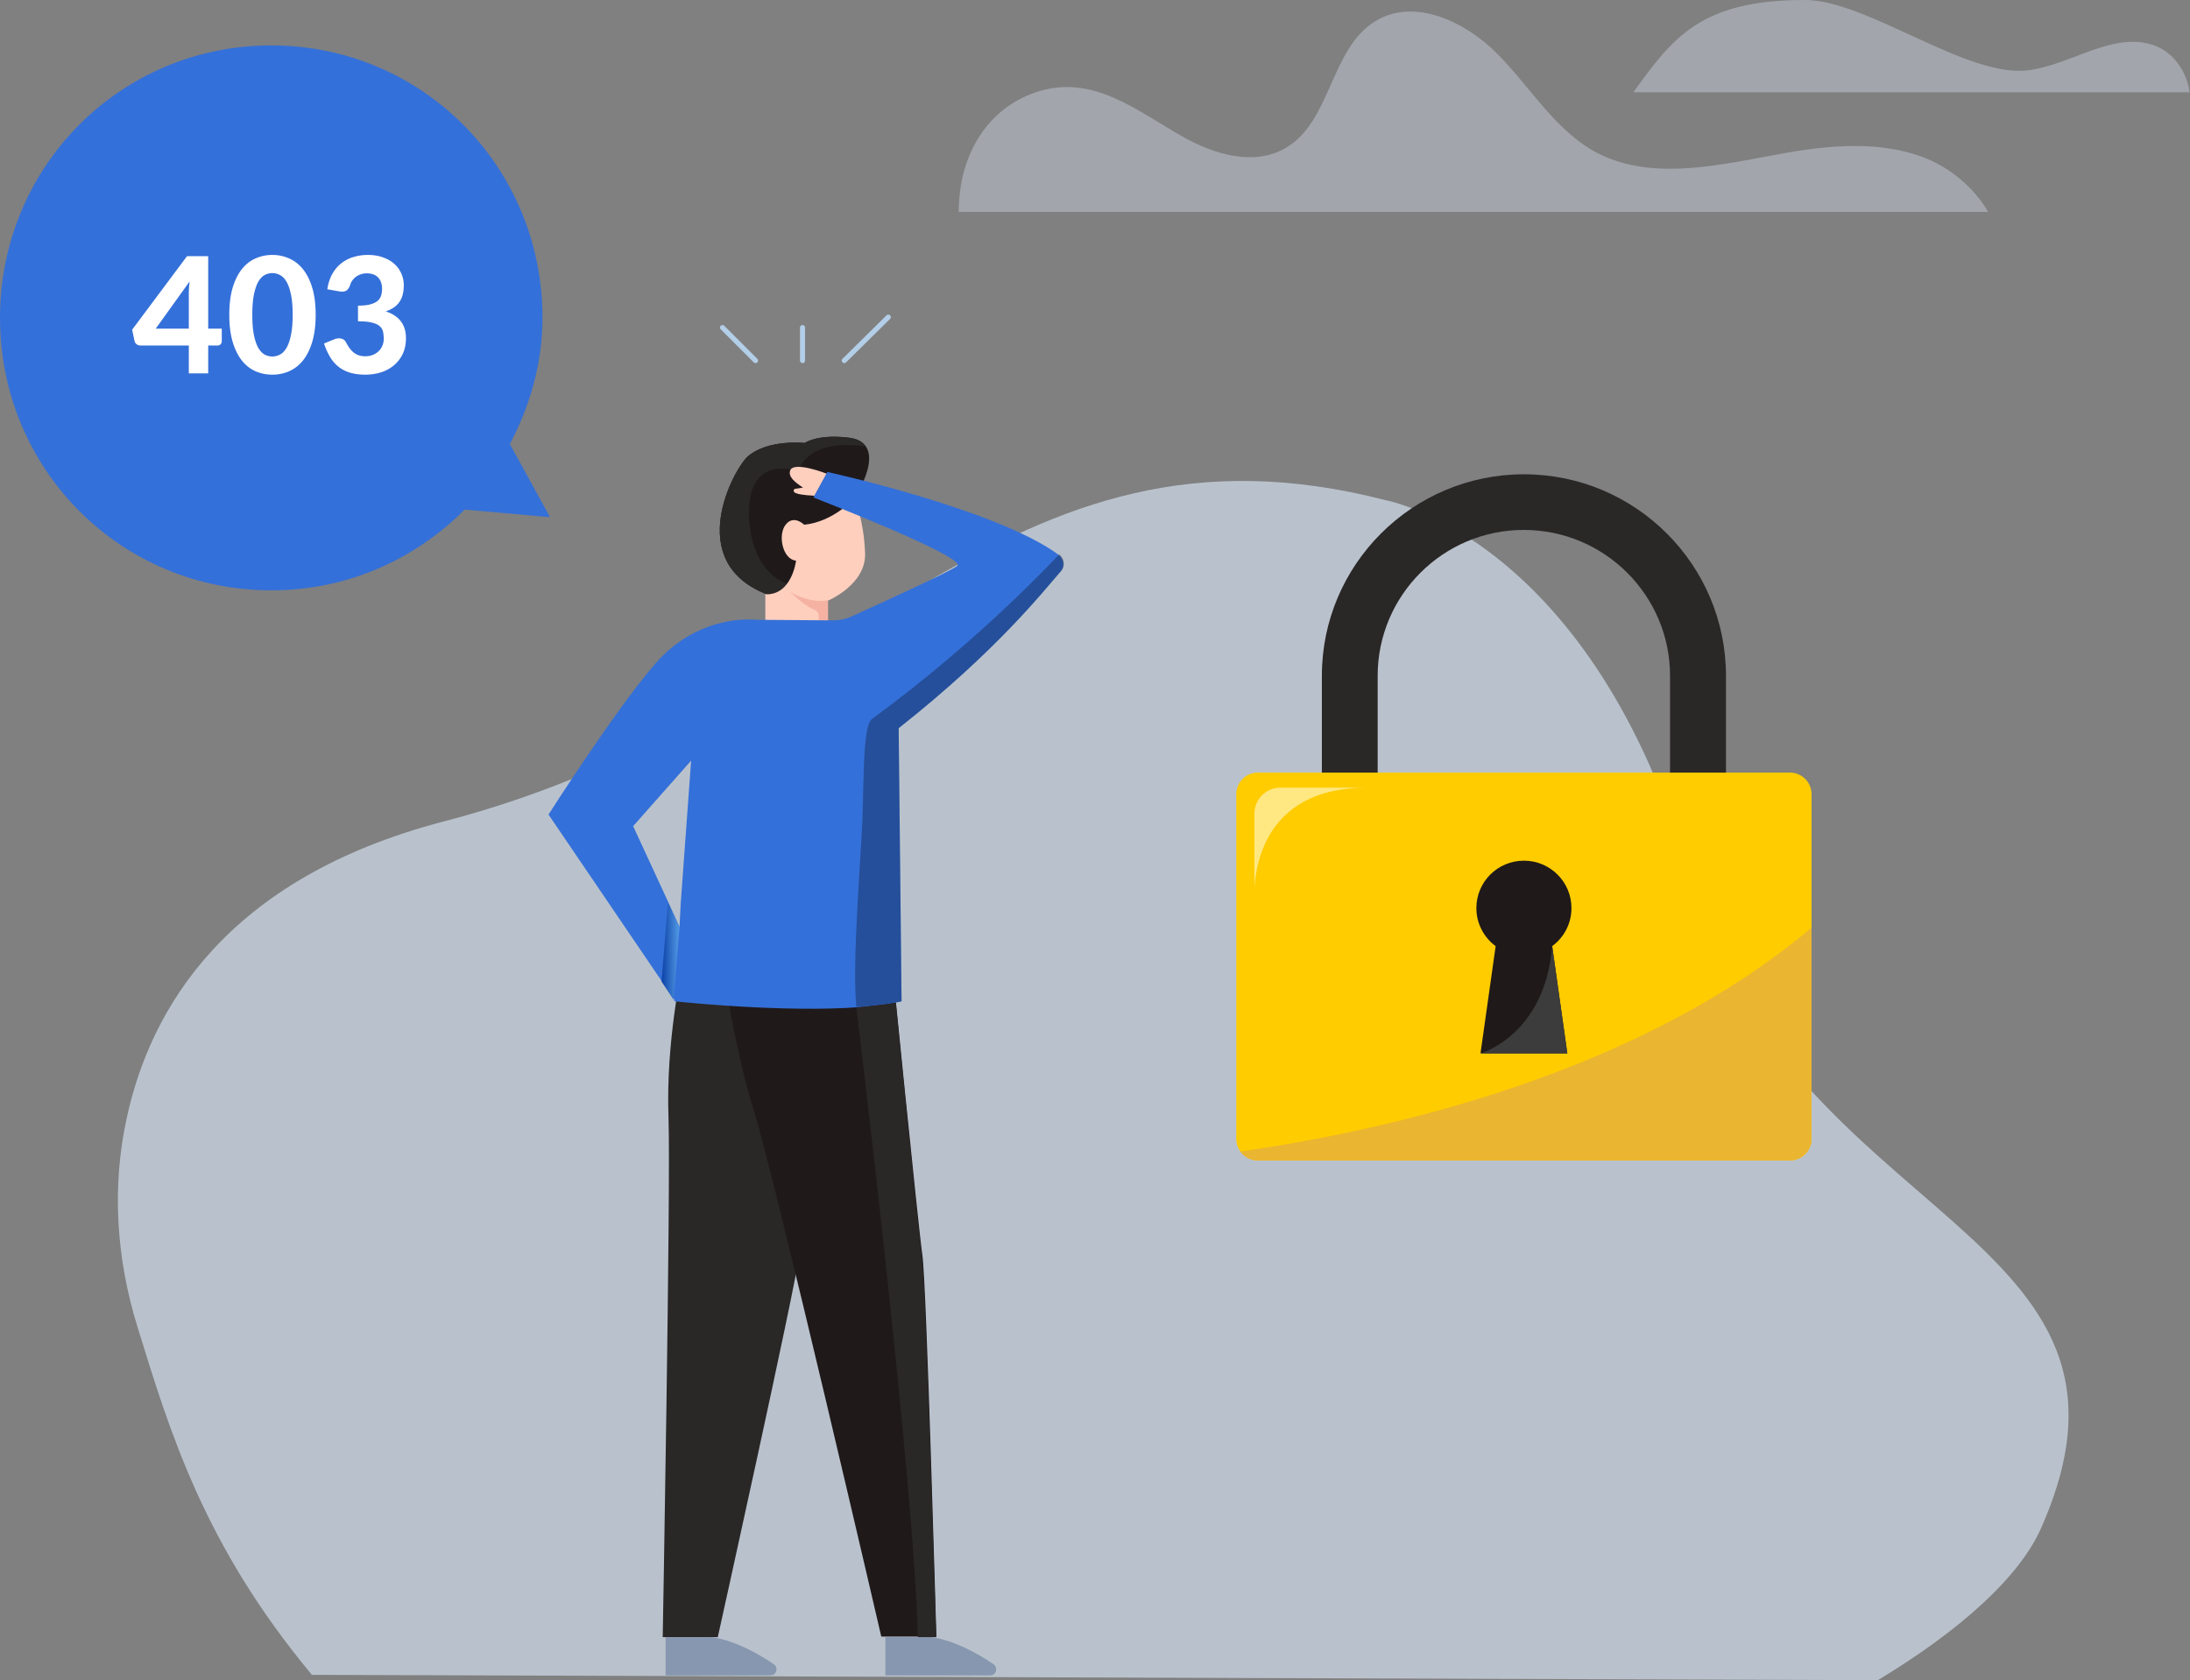 <svg xmlns="http://www.w3.org/2000/svg" width="434" height="333" fill="none" viewBox="0 0 434 333">
    <rect x="0" y="0" width="434" height="333" fill="#808080" stroke="none"/>
    <path fill="#E3EDFE" d="M381.052 31.132c-9.78-3.598-20.59-2.13-30.812-.147-11.399 2.13-23.753 4.626-33.975-.807-8.015-4.333-12.869-12.703-19.267-19.238-6.324-6.535-16.619-11.528-24.415-6.755-8.971 5.433-8.751 19.972-17.869 25.185-6.178 3.598-14.193 1.248-20.444-2.35-9.119-5.14-17.796-12.482-28.974-8.738-9.56 3.231-14.708 12.043-15.222 21.735-.074.66-.074 1.322-.074 1.982h203.995c-2.794-4.846-7.648-8.884-12.943-10.867z" opacity=".35"/>
    <path fill="#E3EDFE" d="M323.693 18.283C331.488 7.49 337.003 0 357.667 0c12.281 0 31.916 15.346 44.123 13.951 8.604-1.028 16.841-7.783 25.003-4.993 3.971 1.395 6.545 5.213 7.133 9.325H323.693z" opacity=".35"/>
    <path fill="#E0EEFF" fill-opacity=".6" d="M27.246 262.976c-4.167-13.4-5.147-27.699-2.124-41.426 4.657-21.489 19.61-47.473 62.834-58.748 81.789-21.244 110.224-83.424 186.703-63.651 0 0 41.099 7.435 60.464 75.417 19.447 67.981 95.599 69.125 69.37 128.282-4.249 9.641-15.851 20.182-32.356 30.15l-310.328-1.062C40.4 306.2 33.7 283.893 27.246 262.976z"/>
    <path fill="#2A2727" d="M135.239 191.54s-3.332 14.821-2.758 29.986c.46 13.557-1.148 102.94-1.148 102.94h10.914s15.51-69.967 16.084-75.482c.575-5.514 8.387-60.776 8.387-60.776l-31.479 3.332z"/>
    <path fill="#1F191A" d="M142.592 187.404s2.527 19.072 6.778 32.628c4.251 13.557 25.275 104.319 25.275 104.319h10.915s-1.953-69.967-2.758-75.482c-.804-5.514-6.318-60.775-6.318-60.775l-33.892-.69z"/>
    <path fill="#8797AF" d="M175.45 324.466v7.582h20.794c1.149 0 1.609-1.493.69-2.182-2.987-2.068-7.928-4.826-12.408-5.4h-9.076zM131.907 324.466v7.582h20.795c1.149 0 1.608-1.493.689-2.182-2.987-2.068-7.927-4.826-12.408-5.4h-9.076z"/>
    <path fill="#1F191A" d="M169.361 98.71s7.123-10.8-1.034-11.948c-6.319-.804-8.847 1.034-8.847 1.034s-7.238-.804-11.259 2.642c-2.757 2.413-12.753 20.68 3.447 27.229 16.084 6.663 12.752-10.34 12.752-10.34l4.941-8.617z"/>
    <path fill="#2A2727" d="M168.327 86.762c-6.319-.804-8.847 1.034-8.847 1.034s-7.238-.804-11.259 2.642c-2.757 2.413-12.753 20.68 3.447 27.229 7.582 3.102 10.799 1.034 12.178-2.068-15.28 4.366-17.004-14.131-14.476-19.301 2.528-5.285 8.731-2.873 8.731-2.873 2.413-6.089 10.226-5.4 13.442-4.94-.574-.919-1.493-1.493-3.216-1.723z"/>
    <path fill="#FFCFBE" d="M159.365 103.995s-2.068-2.068-3.676 0c-1.609 2.068-.575 6.893 2.068 7.123 0 0-.804 6.894-6.089 6.664v5.514h12.408v-4.25s7.697-3.217 7.353-9.536c-.23-6.319-2.068-10.8-2.068-10.8s-4.136 4.711-9.996 5.285z"/>
    <path fill="#F5B2A3" d="M161.203 120.769c1.264.459 1.034 1.264 1.034 2.413h1.839v-4.251s-2.987.919-7.468-1.609c.115.115 2.642 2.643 4.595 3.447z"/>
    <path fill="#FFCFBE" d="M163.846 93.885s-6.434-2.528-7.238-.69c-.46 1.265.804 2.298 2.527 3.447l-1.493.23c-.345 0-.46.46-.23.69.46.344 1.609.574 4.021.689l2.413-4.366z"/>
    <path fill="#3470D9" d="M209.801 109.969c-12.293-9.076-45.84-16.429-45.84-16.429l-2.758 5.055s30.446 11.834 28.493 13.557c-1.149 1.034-16.085 7.813-21.14 10.11-1.034.46-2.297.69-3.446.69l-15.395-.115s-11.145-1.379-19.876 8.731c-7.812 8.962-21.139 29.871-21.139 29.871l22.403 32.973 2.527 3.677v.344s.805.115 2.183.23c7.238.689 30.331 2.528 42.509-.115l.345-.115-.575-54.112c19.531-15.395 28.837-27.343 32.169-31.135.804-.919.574-2.412-.46-3.217zm-75.137 73.759l-2.183-4.826-7.008-15.165 11.489-12.982-2.068 28.377-.23 4.596z"/>
    <path fill="url(#a)" d="M132.367 178.902l2.297 4.826-1.149 14.361v.115l-2.412-3.677 1.264-15.625z"/>
    <path fill="#000" d="M172.807 142.483c-2.068 1.493-1.493 14.935-2.068 23.207-.804 14.016-1.723 26.08-1.034 33.892 3.217-.23 6.089-.574 8.617-1.034l.344-.115-.574-54.112c19.531-15.395 28.837-27.344 32.169-31.135.919-1.034.689-2.527-.345-3.332-.115.115-15.51 16.889-37.109 32.629z" opacity=".29"/>
    <path fill="#2A2727" d="M182.688 248.984c-.575-4.021-3.562-33.892-5.17-50.206l-7.813.919s11.489 93.979 12.178 124.769h3.677c-.115 0-2.068-69.967-2.872-75.482z"/>
    <path stroke="#B3CEE8" stroke-linecap="round" stroke-linejoin="round" stroke-miterlimit="10" d="M149.731 71.467l-6.549-6.548M167.309 71.468l8.731-8.617M159.037 71.468V64.92"/>
    <path fill="#2A2727" d="M342.041 170.457h-11.082v-36.522c0-15.925-12.992-28.907-28.984-28.907s-28.958 12.982-28.958 28.907v36.522h-11.058v-36.522C261.959 111.927 279.909 94 302 94c22.091 0 40.041 17.927 40.041 39.935v36.522z"/>
    <path fill="#FC0" d="M359 225.722c0 2.374-1.934 4.278-4.289 4.278H249.289c-2.355 0-4.289-1.929-4.289-4.278v-68.321c0-2.374 1.934-4.278 4.289-4.278h105.422a4.285 4.285 0 0 1 4.289 4.278v68.321z"/>
    <path fill="#EAB531" d="M359 225.722v-41.863c-34.735 29.302-84.793 40.305-113.182 44.361a4.287 4.287 0 0 0 3.471 1.78h105.422c2.355 0 4.289-1.929 4.289-4.278z"/>
    <path fill="#1F191A" d="M311.421 179.977c0-5.193-4.214-9.397-9.421-9.397-5.207 0-9.422 4.204-9.422 9.397 0 3.091 1.513 5.835 3.819 7.542l-3 21.24h17.206l-3-21.24c2.306-1.707 3.818-4.427 3.818-7.542z"/>
    <path fill="#FFE882" d="M248.595 161.233v14.713c.397-6.256 3.397-19.831 22.264-19.831h-17.107c-2.851-.025-5.157 2.3-5.157 5.118z"/>
    <path fill="#3C3C3C" d="M293.397 208.784s12.768-3.61 14.206-21.241l3 21.241h-17.206z"/>
    <g clip-path="url(#b)">
        <path fill="#3470D9" d="M109 102.5L101.037 88c3.981-7.5 6.47-16 6.47-25 0-30-23.89-54-53.754-54C23.89 9 0 33 0 63s23.89 54 53.753 54c14.932 0 28.37-6 38.325-16L109 102.5z"/>
        <path fill="#fff" d="M37.42 65.136v-6.912c0-.363.01-.747.032-1.152.032-.416.075-.848.128-1.296l-6.72 9.36h6.56zm6.528 0v2.496c0 .235-.08.437-.24.608-.15.16-.362.24-.64.24H41.26V74h-3.84v-5.52h-9.584c-.277 0-.533-.085-.768-.256a1.073 1.073 0 0 1-.416-.672l-.464-2.208 10.88-14.576h4.192v14.368h2.688zM62.559 62.384c0 2.027-.219 3.787-.656 5.28-.438 1.493-1.04 2.73-1.808 3.712-.768.97-1.68 1.696-2.736 2.176-1.046.47-2.176.704-3.392.704-1.216 0-2.347-.235-3.392-.704-1.046-.48-1.947-1.205-2.704-2.176-.758-.981-1.355-2.219-1.792-3.712-.427-1.493-.64-3.253-.64-5.28s.213-3.781.64-5.264c.437-1.493 1.034-2.725 1.792-3.696.757-.981 1.658-1.707 2.704-2.176a8.03 8.03 0 0 1 3.392-.72 8.03 8.03 0 0 1 3.392.72c1.056.47 1.968 1.195 2.736 2.176.768.97 1.37 2.203 1.808 3.696.437 1.483.656 3.237.656 5.264zm-4.56 0c0-1.643-.118-2.997-.352-4.064-.224-1.067-.523-1.91-.896-2.528-.374-.619-.806-1.05-1.296-1.296a3.23 3.23 0 0 0-1.488-.368 3.23 3.23 0 0 0-1.488.368c-.47.245-.89.677-1.264 1.296-.363.619-.656 1.461-.88 2.528-.224 1.067-.336 2.421-.336 4.064 0 1.653.112 3.013.336 4.08.224 1.067.517 1.91.88 2.528.373.619.794 1.05 1.264 1.296.48.245.976.368 1.488.368s1.008-.123 1.488-.368c.49-.245.922-.677 1.296-1.296.373-.619.672-1.461.896-2.528.234-1.067.352-2.427.352-4.08zM64.865 57.328c.17-1.13.49-2.123.96-2.976a7.042 7.042 0 0 1 1.76-2.128 7.186 7.186 0 0 1 2.4-1.264 9.62 9.62 0 0 1 2.928-.432c1.11 0 2.102.16 2.976.48.886.31 1.632.736 2.24 1.28a5.523 5.523 0 0 1 1.392 1.904c.33.725.496 1.504.496 2.336 0 .736-.08 1.387-.24 1.952a4.273 4.273 0 0 1-.688 1.456 4.072 4.072 0 0 1-1.12 1.056 6.47 6.47 0 0 1-1.52.72c2.667.875 4 2.65 4 5.328 0 1.184-.218 2.23-.656 3.136a6.69 6.69 0 0 1-1.76 2.256 7.57 7.57 0 0 1-2.576 1.376c-.97.299-1.99.448-3.056.448-1.13 0-2.128-.128-2.992-.384a6.898 6.898 0 0 1-2.288-1.152 7.169 7.169 0 0 1-1.68-1.92c-.47-.779-.88-1.685-1.232-2.72l1.952-.8c.512-.213.987-.272 1.424-.176.448.096.768.33.96.704.214.405.438.779.672 1.12.246.341.518.64.816.896.299.245.635.437 1.008.576a3.85 3.85 0 0 0 1.312.208c.619 0 1.158-.101 1.616-.304a3.606 3.606 0 0 0 1.152-.784c.31-.33.539-.699.688-1.104.16-.416.24-.827.24-1.232a6.58 6.58 0 0 0-.144-1.44 1.968 1.968 0 0 0-.672-1.104c-.341-.31-.853-.544-1.536-.704-.672-.17-1.59-.256-2.752-.256v-3.104c.97 0 1.766-.08 2.384-.24.619-.16 1.104-.384 1.456-.672.352-.288.592-.635.72-1.04.139-.405.208-.848.208-1.328 0-1.013-.266-1.787-.8-2.32-.522-.533-1.27-.8-2.24-.8-.426 0-.821.064-1.184.192a3.413 3.413 0 0 0-.96.496 3.443 3.443 0 0 0-.72.752 3.076 3.076 0 0 0-.448.944c-.202.533-.464.89-.784 1.072-.32.17-.784.208-1.392.112l-2.32-.416z"/>
    </g>
    <defs>
        <linearGradient id="a" x1="131.046" x2="134.609" y1="188.557" y2="188.557" gradientUnits="userSpaceOnUse">
            <stop stop-color="#0B40A6"/>
            <stop offset="1" stop-color="#5299E6"/>
        </linearGradient>
        <clipPath id="b">
            <path fill="#fff" d="M0 0h109v108H0z" transform="translate(0 9)"/>
        </clipPath>
    </defs>
</svg>
